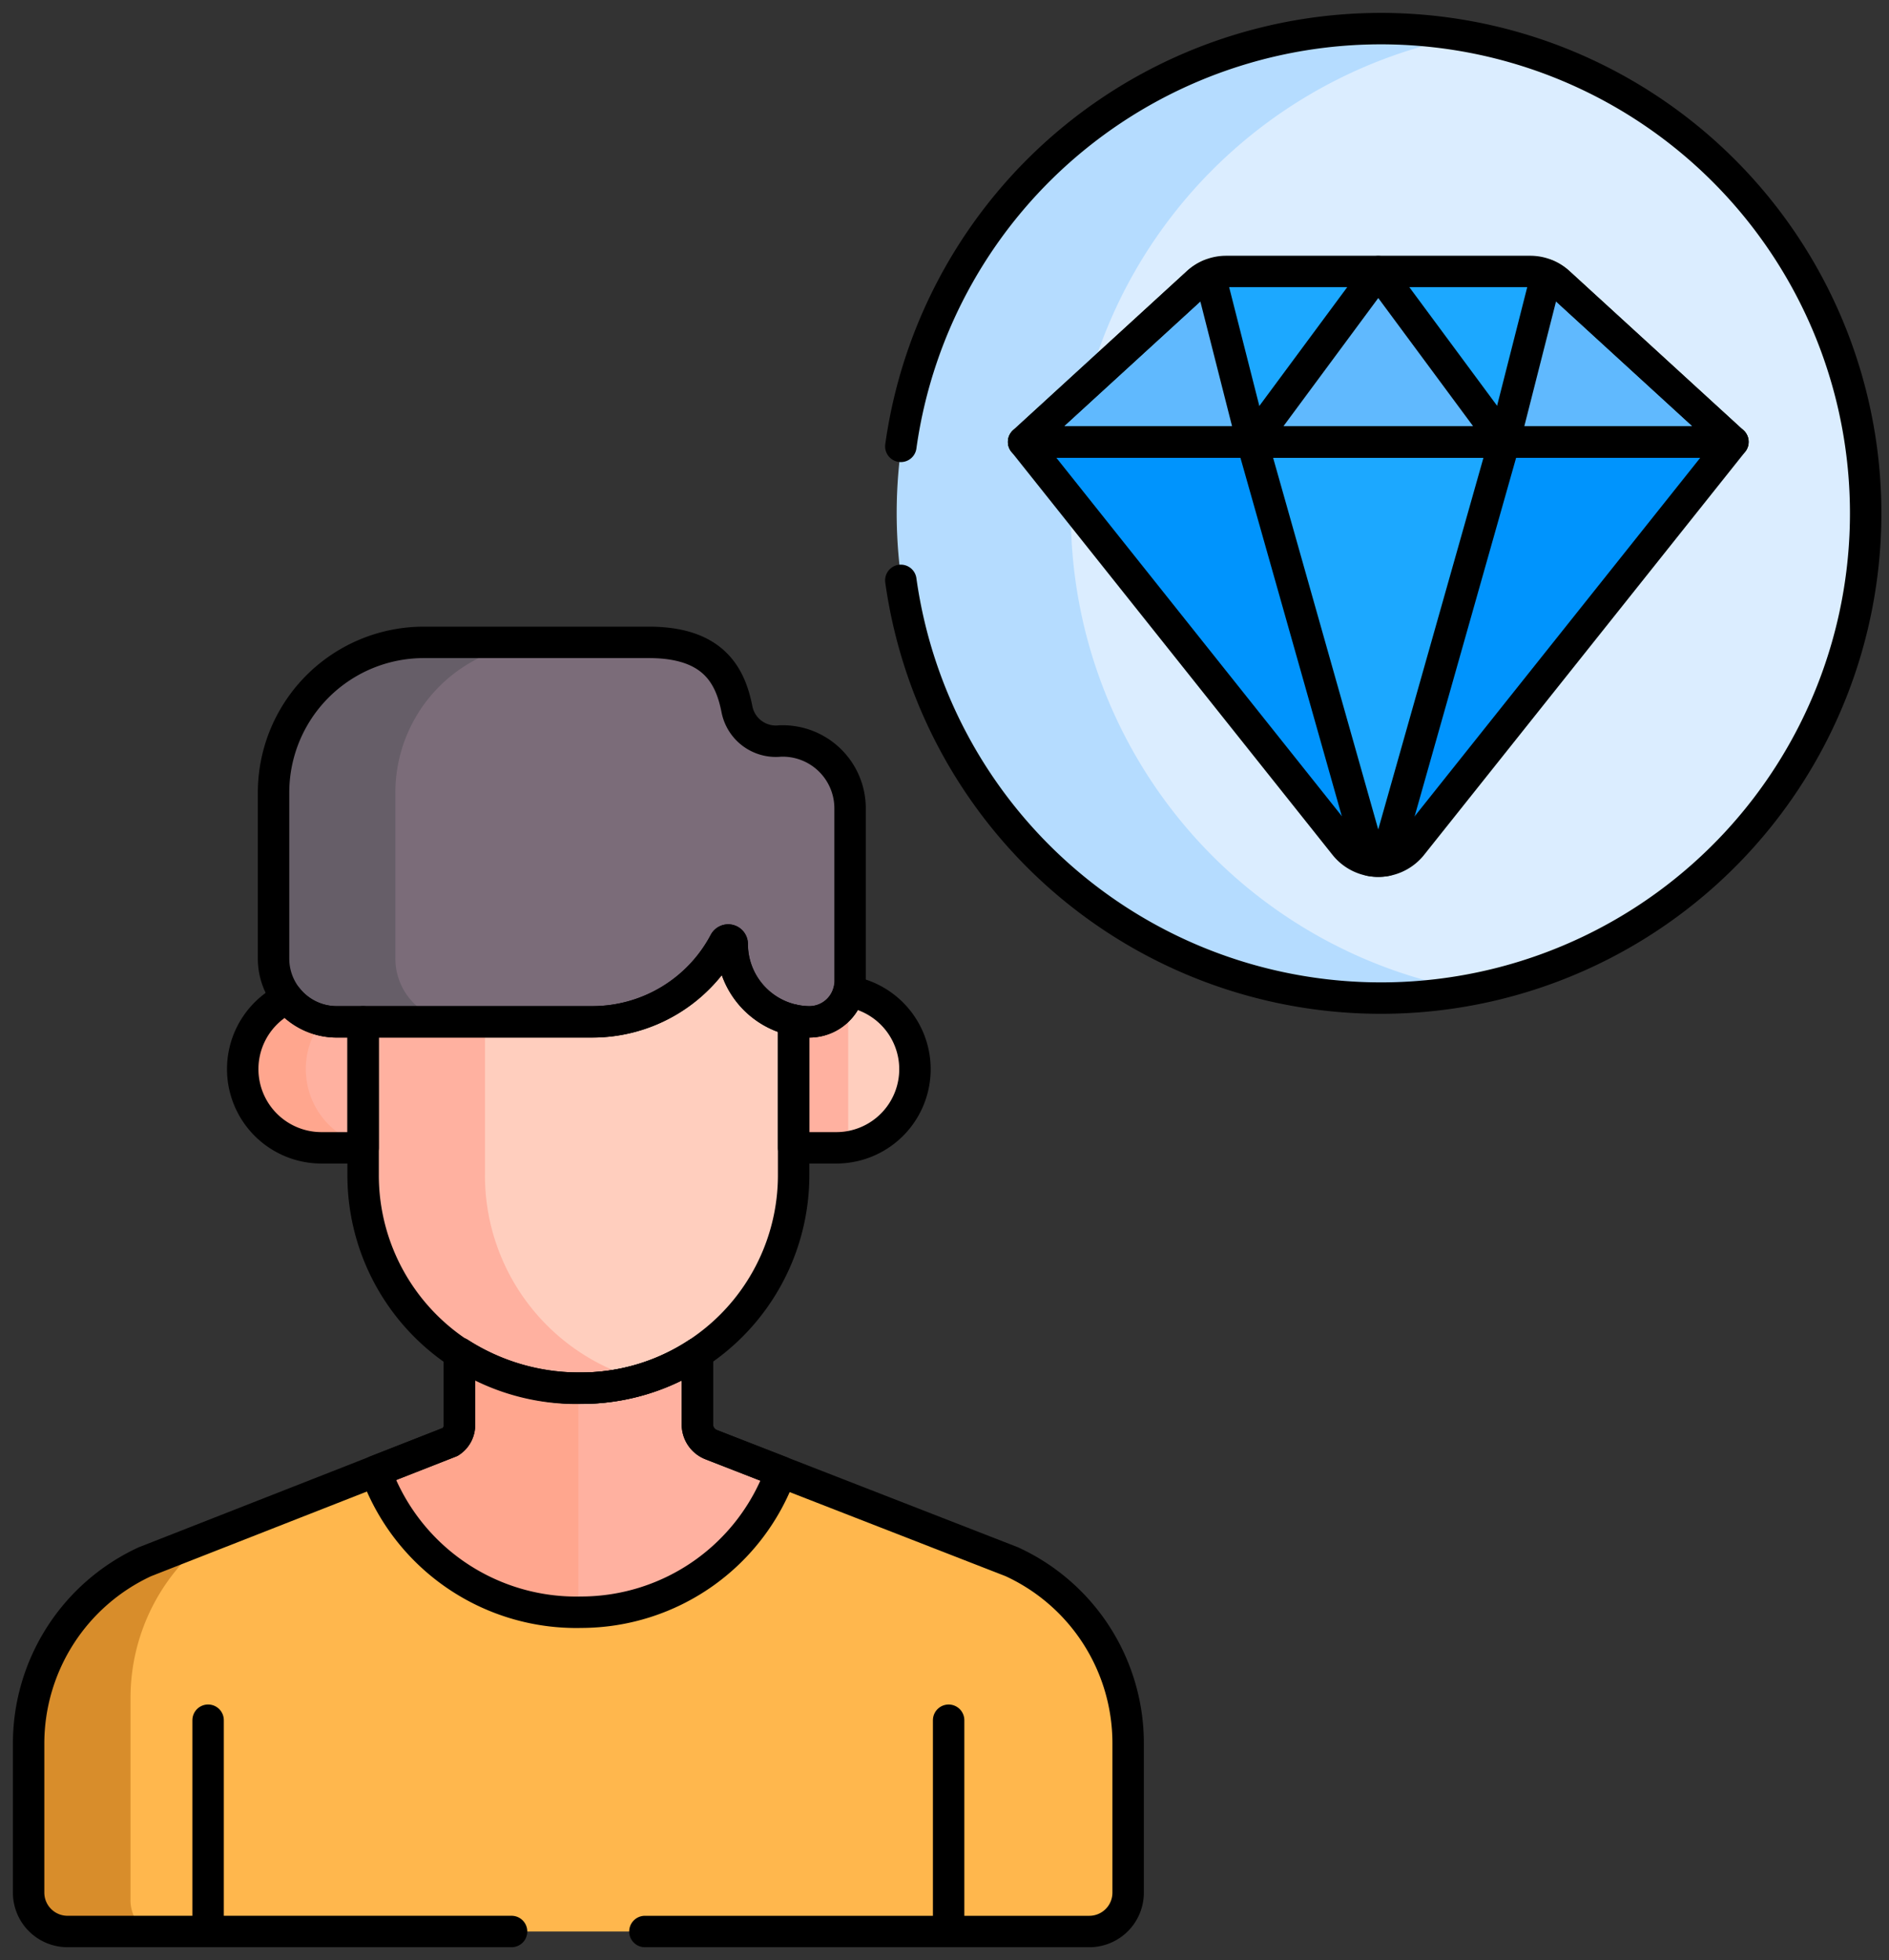 <svg xmlns="http://www.w3.org/2000/svg" xmlns:xlink="http://www.w3.org/1999/xlink" width="91.297" height="94.736" viewBox="0 0 91.297 94.736">
  <rect x="0" y="0" width="91.297" height="94.736" fill="#333333" stroke="none"/>
  <defs>
    <clipPath id="clip-path">
      <rect id="Rectángulo_415830" data-name="Rectángulo 415830" width="91.297" height="94.736" fill="none"/>
    </clipPath>
  </defs>
  <g id="Grupo_1126112" data-name="Grupo 1126112" transform="translate(0 0)">
    <g id="Grupo_1126111" data-name="Grupo 1126111" transform="translate(0 0)" clip-path="url(#clip-path)">
      <path id="Trazado_899430" data-name="Trazado 899430" d="M46.874.889a23.732,23.732,0,0,0,0,46.337,23.449,23.449,0,0,0,0-46.337" transform="translate(23.245 0.731)" fill="#dbedff"/>
      <path id="Trazado_899431" data-name="Trazado 899431" d="M32.2,24.174A23.4,23.4,0,0,1,51.3,1.128,23.417,23.417,0,1,0,47.1,47.6a23.294,23.294,0,0,0,4.2-.381A23.4,23.4,0,0,1,32.2,24.174" transform="translate(19.555 0.615)" fill="#b5dcff"/>
      <path id="Trazado_899432" data-name="Trazado 899432" d="M60.923,11.737l-.457-.16H27.85l-.406.12a1.24,1.24,0,0,0,.268,1.106L42.444,31.3a2.112,2.112,0,0,0,1.279.772l.155-.115h.437l.137.115a2.108,2.108,0,0,0,1.277-.772L60.695,12.512a.885.885,0,0,0,.228-.774" transform="translate(22.526 9.515)" fill="#0094fd"/>
      <path id="Trazado_899433" data-name="Trazado 899433" d="M44.668,11.577H33.625l-.4.266,5.722,20.23a2.051,2.051,0,0,0,.731,0L45.4,11.843Z" transform="translate(27.303 9.515)" fill="#1ca8ff"/>
      <path id="Trazado_899434" data-name="Trazado 899434" d="M32.165,7.365,32.01,7.8l2,7.635H46.734l2.011-7.428-.3-.643a2,2,0,0,0-.778-.16H32.943a2,2,0,0,0-.778.16" transform="translate(26.308 5.922)" fill="#1ca8ff"/>
      <path id="Trazado_899435" data-name="Trazado 899435" d="M35.943,7.293a2.086,2.086,0,0,0-.6.383l-7.477,6.841a1.444,1.444,0,0,0-.415.652,1.6,1.6,0,0,0-.04.195H37.994Z" transform="translate(22.529 5.995)" fill="#60b9fe"/>
      <path id="Trazado_899436" data-name="Trazado 899436" d="M50.449,14.9l-7.9-7.225a2.053,2.053,0,0,0-.6-.383L39.9,15.365H50.669a.762.762,0,0,0-.22-.465" transform="translate(32.795 5.994)" fill="#60b9fe"/>
      <path id="Trazado_899437" data-name="Trazado 899437" d="M33.221,15.436,39.31,7.205,45.4,15.436Z" transform="translate(27.303 5.922)" fill="#60b9fe"/>
      <path id="Trazado_899438" data-name="Trazado 899438" d="M46.256,43.4c-.488-.189-7.012-2.729-11.159-4.345l-1.244.472H16.644l-1.13-.5L7.689,42.1,5.126,43.764,3.215,47.9V60.326l.951.951h45.84a1.88,1.88,0,0,0,1.875-1.884V52.175a9.653,9.653,0,0,0-5.624-8.77" transform="translate(2.642 32.075)" fill="#ffb74d"/>
      <path id="Trazado_899439" data-name="Trazado 899439" d="M5.683,58.377V48.568a9.741,9.741,0,0,1,4.023-7.854l-3.321,1.3A9.681,9.681,0,0,0,.76,50.789v7.218a1.878,1.878,0,0,0,1.873,1.884H6.444a1.883,1.883,0,0,1-.762-1.514" transform="translate(0.625 33.462)" fill="#d88d2b"/>
      <path id="Trazado_899440" data-name="Trazado 899440" d="M26.177,40.368a1.047,1.047,0,0,1-.665-.973l0-3.436-.273-.122H14.577l-.57.107V39.39a.958.958,0,0,1-.445.845l-3.6,1.414a10.3,10.3,0,0,0,9.946,6.819,10.276,10.276,0,0,0,9.638-6.786c-1.807-.705-3.165-1.233-3.372-1.314" transform="translate(8.191 29.454)" fill="#ffb1a0"/>
      <path id="Trazado_899441" data-name="Trazado 899441" d="M19.762,35.838H14.577l-.572.106v3.445a.964.964,0,0,1-.443.847l-3.6,1.412a10.289,10.289,0,0,0,9.8,6.817Z" transform="translate(8.191 29.454)" fill="#ffa68e"/>
      <path id="Trazado_899442" data-name="Trazado 899442" d="M9.041,26.478H8.6a3.805,3.805,0,0,0,1.621,7.236h2.037l.279-.208V27.431Z" transform="translate(5.292 21.762)" fill="#ffb1a0"/>
      <path id="Trazado_899443" data-name="Trazado 899443" d="M23.9,26.305l-.539.158-2.538,1.11v5.861l.414.423h2.035a3.8,3.8,0,0,0,.629-7.552" transform="translate(17.117 21.62)" fill="#ffcebe"/>
      <path id="Trazado_899444" data-name="Trazado 899444" d="M9.488,29.91h0a3.793,3.793,0,0,1,1.383-2.933l-1.831-.5H8.6a3.805,3.805,0,0,0,1.623,7.236h2.037l.142-.106a3.8,3.8,0,0,1-2.913-3.7" transform="translate(5.291 21.762)" fill="#ffa68e"/>
      <path id="Trazado_899445" data-name="Trazado 899445" d="M23.877,26.309l-.51.149-2.54,1.11v5.861l.414.423h2.037a3.612,3.612,0,0,0,.6-.053Z" transform="translate(17.117 21.623)" fill="#ffb1a0"/>
      <path id="Trazado_899446" data-name="Trazado 899446" d="M27.728,28.4l-.874-.43L25.2,24.656h-.6L19.47,28.75H12.654V39.043l3.609,6.138,3.42,1.239h.867a10.32,10.32,0,0,0,7.406-9.9V29.041Z" transform="translate(10.4 20.264)" fill="#ffcebe"/>
      <path id="Trazado_899447" data-name="Trazado 899447" d="M15.523,34.671V27.276l.816-.372h-5.89l-.816.372v7.395A10.292,10.292,0,0,0,20.185,44.98a10.152,10.152,0,0,0,2.849-.408,10.233,10.233,0,0,1-7.512-9.9" transform="translate(7.917 22.112)" fill="#ffb1a0"/>
      <path id="Trazado_899448" data-name="Trazado 899448" d="M29.253,21.809a1.914,1.914,0,0,1-2.068-1.514c-.317-1.632-1.122-3.254-4.263-3.254h-6.9l-1.49.426-3.558,3.239-.705,2.605v9.94l1.457,1.78,1.08.35h7.4a7.234,7.234,0,0,0,6.389-3.853.193.193,0,0,1,.363.093,3.762,3.762,0,0,0,3.74,3.76,1.971,1.971,0,0,0,1.96-1.971V25.07a3.256,3.256,0,0,0-3.4-3.261" transform="translate(8.437 14.006)" fill="#7b6c79"/>
      <path id="Trazado_899449" data-name="Trazado 899449" d="M13.145,32.315V24.324a7.262,7.262,0,0,1,7.242-7.282H14.5a7.262,7.262,0,0,0-7.244,7.282v7.991a3.059,3.059,0,0,0,3.05,3.066h5.89a3.058,3.058,0,0,1-3.05-3.066" transform="translate(5.963 14.007)" fill="#665e68"/>
      <path id="Trazado_899450" data-name="Trazado 899450" d="M27.473,25.132a.193.193,0,0,0-.363-.093,7.234,7.234,0,0,1-6.389,3.853H9.633v7.395A10.293,10.293,0,0,0,20.185,46.6,10.3,10.3,0,0,0,30.44,36.287V28.811A3.769,3.769,0,0,1,27.473,25.132Z" transform="translate(7.917 20.495)" fill="none" stroke="#000" stroke-linecap="round" stroke-linejoin="round" stroke-width="1.519"/>
      <line id="Línea_1719" data-name="Línea 1719" y1="9.922" transform="translate(45.848 83.141)" fill="none" stroke="#000" stroke-linecap="round" stroke-linejoin="round" stroke-width="1.519"/>
      <line id="Línea_1720" data-name="Línea 1720" y2="9.922" transform="translate(10.058 83.14)" fill="none" stroke="#000" stroke-linecap="round" stroke-linejoin="round" stroke-width="1.519"/>
      <path id="Trazado_899451" data-name="Trazado 899451" d="M8.6,26.478a3.805,3.805,0,0,0,1.623,7.236h2.035V27.626H10.976A3.036,3.036,0,0,1,8.6,26.478Z" transform="translate(5.291 21.762)" fill="none" stroke="#000" stroke-linecap="round" stroke-linejoin="round" stroke-width="1.519"/>
      <path id="Trazado_899452" data-name="Trazado 899452" d="M23.718,26.305a1.967,1.967,0,0,1-1.891,1.463,3.6,3.6,0,0,1-.772-.084v6.172h2.035a3.8,3.8,0,0,0,.629-7.552Z" transform="translate(17.303 21.62)" fill="none" stroke="#000" stroke-linecap="round" stroke-linejoin="round" stroke-width="1.519"/>
      <path id="Trazado_899453" data-name="Trazado 899453" d="M19.912,48.419a10.273,10.273,0,0,0,9.638-6.786c-1.807-.705-3.165-1.233-3.372-1.314a1.045,1.045,0,0,1-.663-.973l0-3.436a10.15,10.15,0,0,1-5.6,1.68,10.722,10.722,0,0,1-5.9-1.694v3.445a.961.961,0,0,1-.443.845L9.966,41.6A10.3,10.3,0,0,0,19.912,48.419Z" transform="translate(8.191 29.502)" fill="none" stroke="#000" stroke-linecap="round" stroke-linejoin="round" stroke-width="1.519"/>
      <path id="Trazado_899454" data-name="Trazado 899454" d="M31.727,21.809a1.914,1.914,0,0,1-2.068-1.514c-.317-1.632-1.122-3.254-4.263-3.254H14.5a7.262,7.262,0,0,0-7.242,7.282v7.992A3.058,3.058,0,0,0,10.3,35.382h12.37a7.234,7.234,0,0,0,6.389-3.853.193.193,0,0,1,.363.093,3.762,3.762,0,0,0,3.74,3.76,1.971,1.971,0,0,0,1.96-1.971V25.07A3.256,3.256,0,0,0,31.727,21.809Z" transform="translate(5.963 14.006)" fill="none" stroke="#000" stroke-linecap="round" stroke-linejoin="round" stroke-width="1.519"/>
      <path id="Trazado_899455" data-name="Trazado 899455" d="M30.545,63.851h21.48A1.878,1.878,0,0,0,53.9,61.967V54.749a9.653,9.653,0,0,0-5.624-8.77c-.7-.273-13.846-5.391-14.529-5.659a1.044,1.044,0,0,1-.665-.971l0-3.436a10.159,10.159,0,0,1-5.6,1.678,10.716,10.716,0,0,1-5.9-1.694v3.445a.964.964,0,0,1-.443.847L6.383,45.978a9.684,9.684,0,0,0-5.624,8.77v7.218a1.88,1.88,0,0,0,1.875,1.884H24.1" transform="translate(0.624 29.502)" fill="none" stroke="#000" stroke-linecap="round" stroke-linejoin="round" stroke-width="1.519"/>
      <path id="Trazado_899456" data-name="Trazado 899456" d="M53.031,7.747A2.038,2.038,0,0,0,51.655,7.2H36.933a2.038,2.038,0,0,0-1.375.543l-8.4,7.69H61.433Z" transform="translate(22.317 5.921)" fill="none" stroke="#000" stroke-linecap="round" stroke-linejoin="round" stroke-width="1.519"/>
      <path id="Trazado_899457" data-name="Trazado 899457" d="M27.155,11.723l15.5,19.457a2.074,2.074,0,0,0,3.285,0l15.5-19.457Z" transform="translate(22.317 9.635)" fill="none" stroke="#000" stroke-linecap="round" stroke-linejoin="round" stroke-width="1.519"/>
      <path id="Trazado_899458" data-name="Trazado 899458" d="M33.221,11.723l5.722,20.23a2.051,2.051,0,0,0,.731,0L45.4,11.723Z" transform="translate(27.303 9.635)" fill="none" stroke="#000" stroke-linecap="round" stroke-linejoin="round" stroke-width="1.519"/>
      <path id="Trazado_899459" data-name="Trazado 899459" d="M38.206,15.364,36.155,7.293a2.056,2.056,0,0,0-.6.381l-8.4,7.69Z" transform="translate(22.317 5.995)" fill="none" stroke="#000" stroke-linecap="round" stroke-linejoin="round" stroke-width="1.519"/>
      <path id="Trazado_899460" data-name="Trazado 899460" d="M39.9,15.364l2.051-8.071a2.056,2.056,0,0,1,.6.381l8.4,7.69Z" transform="translate(32.795 5.995)" fill="none" stroke="#000" stroke-linecap="round" stroke-linejoin="round" stroke-width="1.519"/>
      <path id="Trazado_899461" data-name="Trazado 899461" d="M33.221,15.436l6.089-8.231L45.4,15.436Z" transform="translate(27.303 5.922)" fill="none" stroke="#000" stroke-linecap="round" stroke-linejoin="round" stroke-width="1.519"/>
      <path id="Trazado_899462" data-name="Trazado 899462" d="M23.9,27.425a23.428,23.428,0,1,0,0-6.477" transform="translate(19.638 0.625)" fill="none" stroke="#000" stroke-linecap="round" stroke-linejoin="round" stroke-width="1.519"/>
    </g>
  </g>
</svg>
